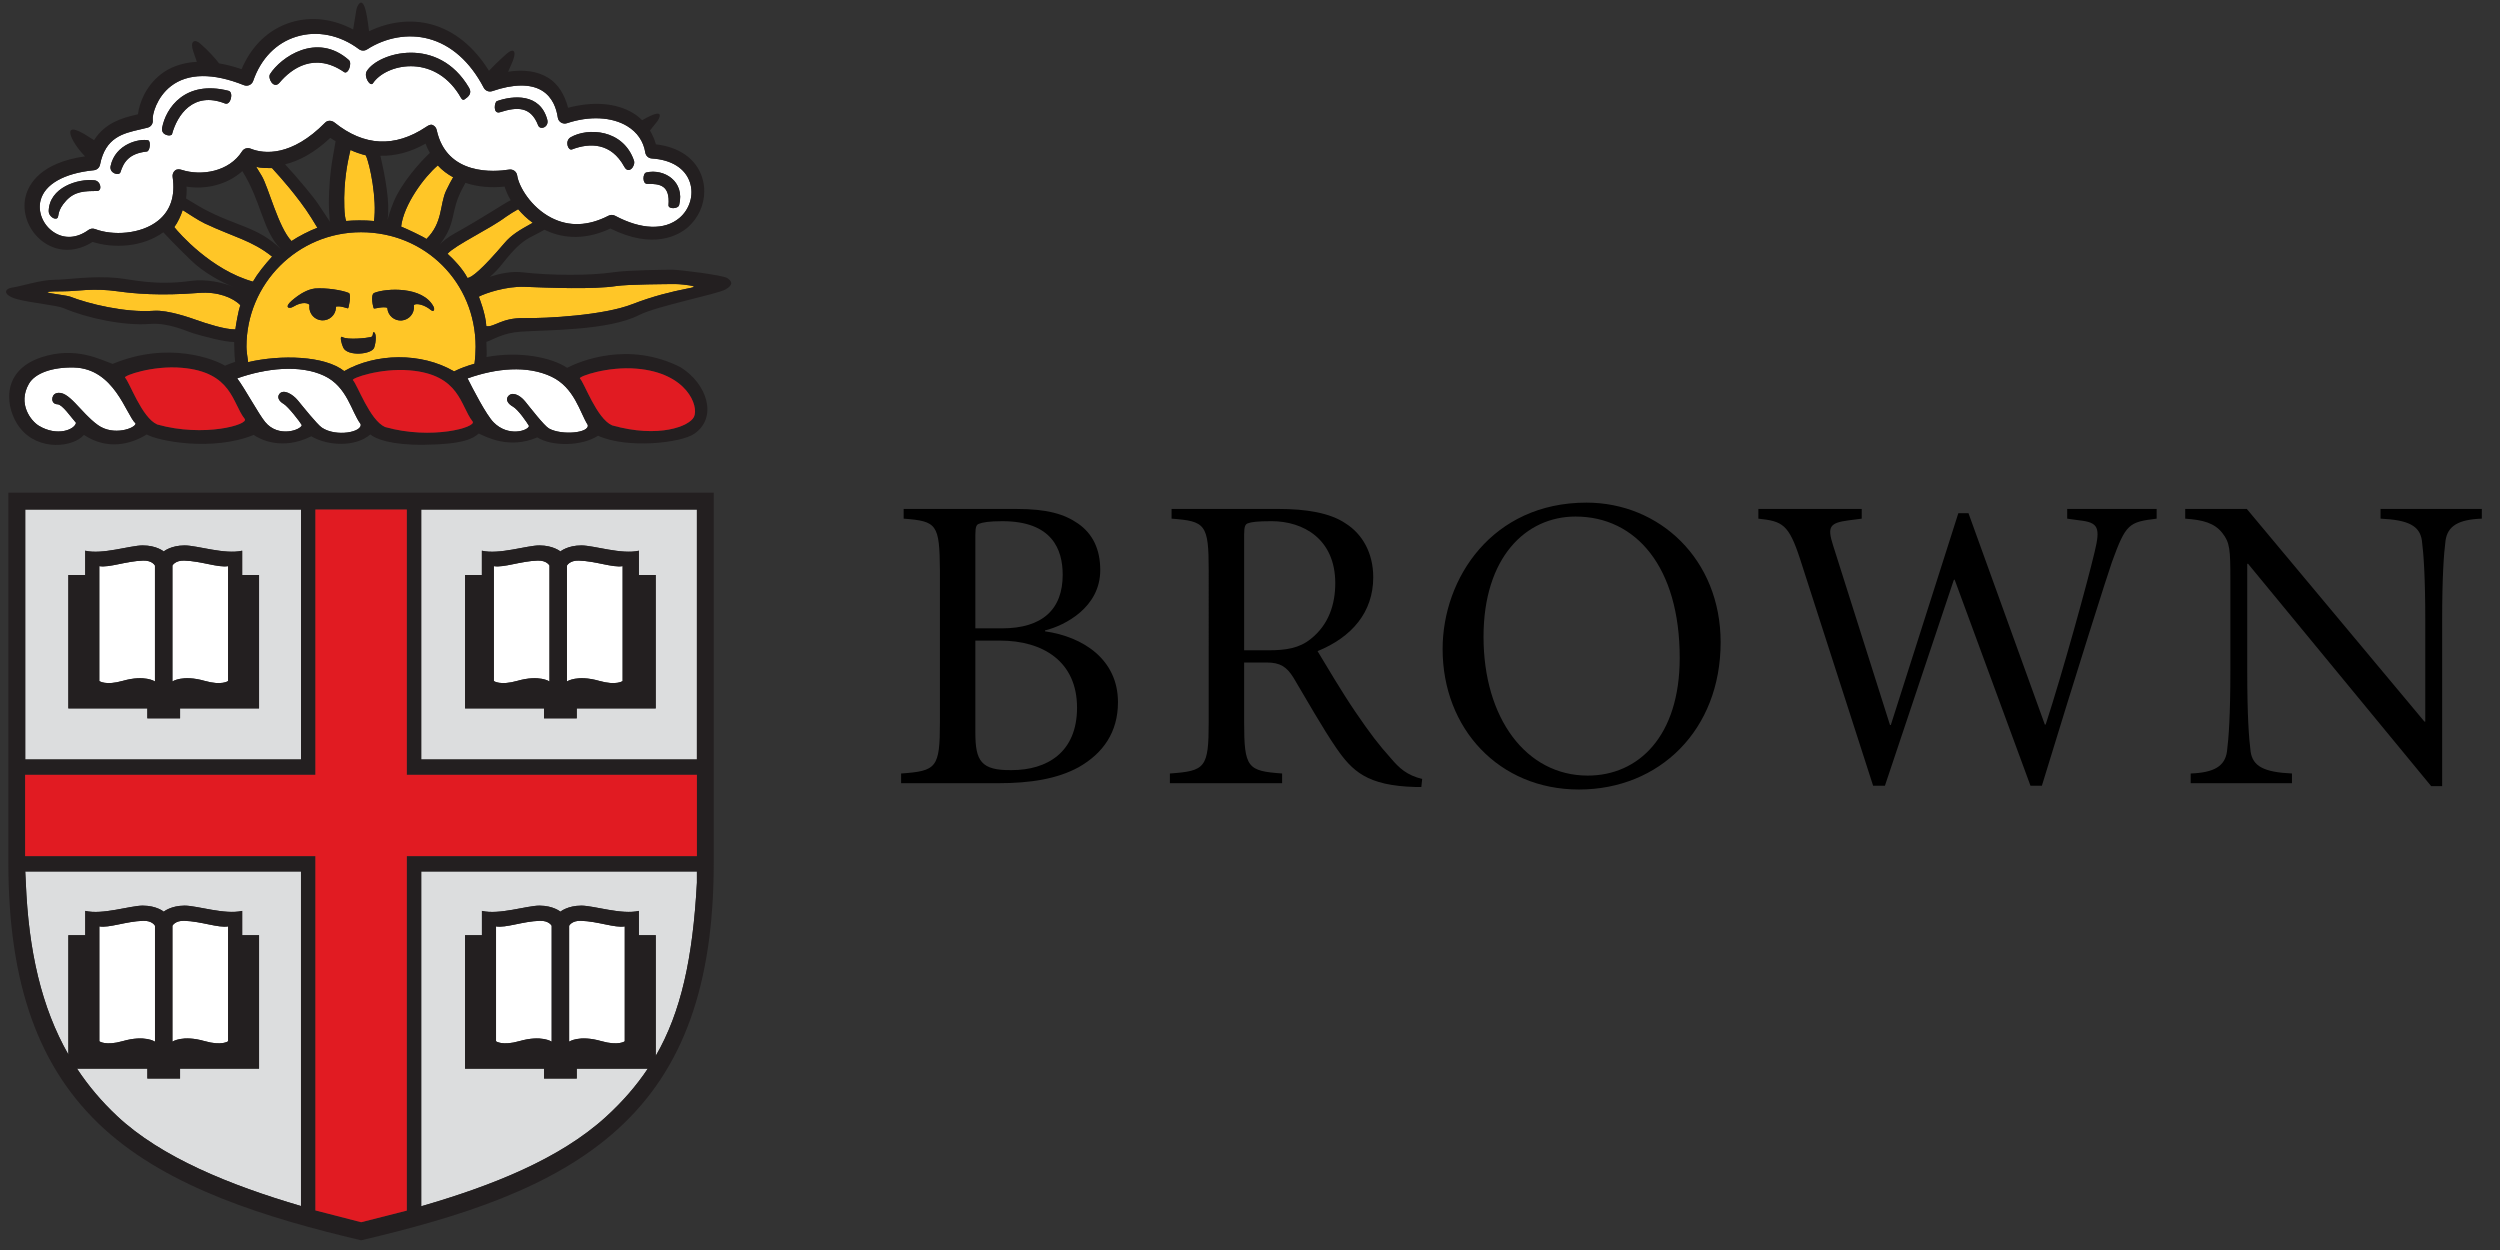 <svg xmlns="http://www.w3.org/2000/svg" xmlns:xlink="http://www.w3.org/1999/xlink" version="1.1" id="Layer_1" x="0px" y="0px" width="112px" height="56px" viewBox="0 0 384 192" enable-background="new 0 0 384 192" xml:space="preserve">
<rect x="0" y="0" width="384" height="192" fill="#333333" stroke="none"/>
<g>
	<g>
		<g>
			<path fill="#FFC627" d="M39.339,25.604c0.209,0.342,0.479,0.783,0.864,1.418c1.005,1.663,2.561,7.928,4.57,10.004     c1.071-0.727,2.927-1.664,3.98-2.042c-0.244-0.406-1.372-2.334-2.625-3.974c-2.413-3.203-4.145-4.914-4.339-5.19     C41.138,25.812,40.029,25.846,39.339,25.604z"></path>
			<path fill="#FFC627" d="M57.444,33.946c0.479-3.279-0.613-8.723-1.257-10.085c-0.816-0.208-1.661-0.496-2.355-0.829     c-0.09,0.417-0.706,2.639-0.91,5.91c-0.11,1.753-0.064,4.42,0.259,5.004C54.219,33.842,55.956,33.807,57.444,33.946z"></path>
			<path fill="#FFC627" d="M73.055,53.264c0-9.864-7.729-17.596-17.6-17.596c-9.719,0-17.6,7.878-17.6,17.596     c0,0.465,0.104,1.408,0.258,2.36c5.063-1.174,11.775-0.986,14.758,1.378c4.827-2.754,11.783-2.927,16.879,0.042     c1.013-0.506,2.066-0.872,3.131-1.176C73.008,54.919,73.055,53.925,73.055,53.264z M51.603,47.262     c-0.055,1.131-1.017,1.999-2.149,1.943c-1.13-0.054-1.996-1.025-1.939-2.148l0.019-0.226c-0.175-0.268-1.095-0.566-2.464,0.264     c-0.687,0.422-1.457,0.132-0.263-0.902c1.267-1.101,2.47-1.739,3.531-1.872l0.033-0.008c1.788-0.124,4.111,0.242,5.197,0.684     c0.45,0.184-0.019,2.397-0.12,2.37c-0.369-0.082-1.174-0.421-1.849-0.268L51.603,47.262z M57.473,53.398     c-0.358,1.044-4.057,1.378-4.736,0.019c-0.268-0.539-0.64-1.929-0.139-1.642c0.822,0.478,3.798,0.14,4.36,0     c0.497-0.127,0.173-0.82,0.479-0.735C57.805,51.142,57.805,52.41,57.473,53.398z M66.175,47.611     c-0.93-0.766-2.147-1.101-2.613-0.766l0.017,0.158c0.097,1.127-0.734,2.118-1.861,2.22c-1.129,0.1-2.124-0.74-2.219-1.863v-0.088     c-0.736-0.232-1.908,0.173-2.069,0.11c-0.095-0.044-0.591-2.129,0.057-2.391c1.766-0.721,7.457-1.072,9.11,2.122     C66.789,47.501,66.669,48.015,66.175,47.611z"></path>
			<path fill="#FFC627" d="M67.245,25.409c-2.068,1.752-5.23,5.998-5.634,9.394c0.971,0.393,3.535,1.616,3.886,1.906     c2.545-2.509,2.028-5.275,3.022-7.413c0.431-0.923,0.847-1.65,1.088-2.065C68.782,26.783,67.893,26.145,67.245,25.409z"></path>
			<path fill="#FFFFFF" d="M21.983,86.106c-2.636,0.078-5.215,1.116-6.729,0.852v17.65c0,0,0.955,0.726,3.6-0.026     c3.422-0.973,4.946,0.096,4.946,0.096V86.871C23.801,86.871,23.402,86.062,21.983,86.106z"></path>
			<path fill="#DCDDDE" d="M46.235,78.265H3.878v38.386h42.357V78.265z M39.789,108.813h-12.13v1.523h-5.027v-1.523H10.499V88.317     h2.588v-3.73c2.63,0.635,6.923-0.814,8.839-0.81c2.138,0.005,3.224,0.926,3.224,0.926s1.1-0.926,3.216-0.926     c1.916,0,6.205,1.432,8.835,0.81v3.73h2.589V108.813z"></path>
			<path fill="#FFFFFF" d="M88.907,86.106c-1.417-0.044-1.823,0.765-1.823,0.765v17.807c0,0,1.523-1.069,4.949-0.096     c2.645,0.752,3.602,0.026,3.602,0.026v-17.65C94.121,87.222,91.541,86.184,88.907,86.106z"></path>
			<path fill="#FFFFFF" d="M28.3,86.106c-1.414-0.044-1.817,0.765-1.817,0.765v17.807c0,0,1.528-1.069,4.95-0.096     c2.644,0.752,3.6,0.026,3.6,0.026v-17.65C33.519,87.222,30.939,86.184,28.3,86.106z"></path>
			<path fill="#FFC627" d="M79.588,32.133c-0.459,0.251-1.53,0.909-1.891,1.179c-2.444,1.841-7.741,4.313-8.961,5.668     c0.973,0.862,2.41,2.41,3.059,3.706c0.596,0.027,2.306-1.365,5.695-5.354c1.088-1.274,2.244-1.948,4.34-3.113     C80.967,33.603,80.221,32.884,79.588,32.133z"></path>
			<path fill="#FFFFFF" d="M87.419,142.197v17.807c0,0,1.522-1.065,4.944-0.087c2.646,0.755,3.597,0.026,3.597,0.026v-17.651     c-1.516,0.263-4.089-0.775-6.724-0.858C87.813,141.387,87.419,142.197,87.419,142.197z"></path>
			<path fill="#FFFFFF" d="M76.189,142.292v17.651c0,0,0.953,0.729,3.595-0.026c3.424-0.979,4.952,0.087,4.952,0.087v-17.807     c0,0-0.403-0.81-1.822-0.763C80.278,141.518,77.7,142.556,76.189,142.292z"></path>
			<path fill="#FFFFFF" d="M82.588,86.106c-2.635,0.078-5.217,1.116-6.732,0.852v17.65c0,0,0.957,0.726,3.604-0.026     c3.415-0.973,4.943,0.096,4.943,0.096V86.871C84.402,86.871,84.008,86.062,82.588,86.106z"></path>
			<path fill="#DCDDDE" d="M107.043,78.265H64.7v38.386h42.343V78.265z M100.719,108.813H88.592v1.523h-5.029v-1.523H71.435V88.317     h2.581v-3.73c2.632,0.635,6.925-0.814,8.84-0.81c2.14,0.005,3.22,0.926,3.22,0.926s1.104-0.926,3.22-0.926     c1.918,0,6.206,1.432,8.84,0.81v3.73h2.584V108.813z"></path>
			<path fill="#FFFFFF" d="M11.328,56.446c-3.242-0.069-5.941,0.846-6.894,2.509c-1.753,3.063,0.308,5.706,1.54,6.445     c2.817,1.694,5.504,0.588,5.703-0.454c-0.77-0.868-2.098-2.83-2.842-2.847c-1.083-0.028-0.996-1.432-0.209-1.688     c1.883-0.623,3.713,2.951,6.418,4.883c2.41,1.725,5.788,0.461,5.788-0.246C19.358,63.713,17.598,56.587,11.328,56.446z"></path>
			<path fill="#FFFFFF" d="M49.789,57.716c-3.712-1.75-8.951-1.166-13.356,0.399c1.22,1.626,3.25,5.426,4.297,6.707     c2.026,2.465,5.49,1.22,5.633,0.475c-0.241-0.454-2.103-2.86-2.803-3.262c-0.654-0.375-1.034-0.971-0.667-1.491     c0.614-0.863,2.059,0,2.844,0.945c0.782,0.952,2.979,3.706,3.702,4.195c2.169,1.469,6.299,0.704,5.951-0.558     C53.97,63.25,53.351,59.391,49.789,57.716z"></path>
			<path fill="#FFC627" d="M41.796,39.415c-3.049-2.458-5.851-2.983-10.32-5.082c-1.012-0.476-2.712-1.621-2.799-1.668     c-0.122-0.086-0.345-0.227-0.619-0.393c-0.262,0.837-0.796,1.973-1.285,2.609c0.692,0.899,5.688,6.6,12.08,8.376     C39.554,42.033,40.681,40.623,41.796,39.415z"></path>
			<path fill="#FFC627" d="M36.915,46.86c-1.145-1.129-3.421-2.104-6.383-1.867c-6.063,0.476-10.054,0.086-12.345-0.237     c-3.922-0.563-6.358-0.013-8.318-0.013c-5.962,0,0.166,0.537,0.865,0.809c2.807,1.107,8.467,2.509,12.918,2.185     c2.175-0.152,5.814,1.172,6.441,1.389c1.601,0.571,4.495,1.503,6.06,1.474C36.238,49.884,36.608,47.755,36.915,46.86z"></path>
			<path fill="#FFFFFF" d="M75.816,64.874c2.241,2.271,5.3,1.297,5.441,0.553c-0.251-0.453-1.664-2.536-2.497-2.988     c-0.679-0.375-1.119-0.995-0.752-1.514c0.609-0.864,1.835-0.252,2.618,0.694c0.783,0.956,2.941,3.769,3.698,4.2     c1.966,1.087,6.297,0.696,5.947-0.567c-1.198-1.897-2.026-5.731-5.596-7.409c-3.707-1.748-8.459-1.293-12.86,0.278     C72.608,59.696,74.669,63.719,75.816,64.874z"></path>
			<path fill="#FFC627" d="M105.857,43.825c-0.302-0.048-1.438-0.199-2.167-0.196c-0.961,0.005-7.278,0.035-9.006,0.3     c-3.534,0.553-10.374,0.268-14.124,0.125c-2.802-0.109-6.028,0.984-7.013,1.512c0,0,1.079,2.698,1.149,4.532     c1.192,0.212,2.339-1.293,5.74-1.237c3.542,0.06,12.262-0.416,16.674-2.133c3.295-1.276,6.063-1.917,8.304-2.371     C106.165,44.201,107.354,44.054,105.857,43.825z"></path>
			<path fill="#FFFFFF" d="M23.806,160.004v-17.807c0,0-0.402-0.81-1.817-0.763c-2.639,0.083-5.219,1.121-6.729,0.858v17.651     c0,0,0.952,0.729,3.596-0.026C22.277,158.938,23.806,160.004,23.806,160.004z"></path>
			<path fill="#FFFFFF" d="M26.886,26.19c0.283-0.24,0.673-0.21,1.027-0.095c2.989,0.965,7.275,0.309,9.273-2.855     c0.28-0.442,0.834-0.598,1.316-0.402c2.065,0.837,6.298,1.224,11.451-4.007c0.388-0.394,1.014-0.344,1.443,0.004     c4.526,3.633,9.245,3.86,14.027,0.678c0.297-0.197,0.675-0.453,1.003-0.319c0.331,0.134,0.575,0.424,0.648,0.772     c1.528,7.067,8.903,6.441,11.125,6.083c0.286-0.046,0.578,0.024,0.812,0.194c0.233,0.171,0.388,0.429,0.428,0.717     c0.241,1.653,2.073,4.858,5.246,6.494c2.712,1.395,5.666,1.288,8.786-0.32c0.312-0.162,0.685-0.16,1,0.006     c4.002,2.139,7.605,2.265,9.881,0.348c1.604-1.352,2.255-3.554,1.617-5.481c-0.711-2.147-2.847-3.482-5.855-3.665     c-0.505-0.032-0.921-0.41-0.998-0.91c-0.27-1.713-1.227-3.115-2.771-4.056c-2.354-1.435-5.816-1.604-9.263-0.452     c-0.303,0.099-0.637,0.063-0.908-0.106c-0.272-0.169-0.454-0.448-0.5-0.767c-0.189-1.324-0.763-3.117-2.422-4.131     c-1.749-1.069-4.391-1.043-7.64,0.076c-0.505,0.172-1.062-0.048-1.308-0.521c-2.09-4.004-5.025-6.604-8.487-7.522     c-3.1-0.822-6.545-0.225-9.452,1.642c-0.379,0.246-0.87,0.229-1.232-0.043c-2.927-2.196-6.426-2.896-9.604-1.923     c-3.097,0.945-5.455,3.362-6.645,6.804c-0.098,0.279-0.303,0.507-0.57,0.628c-0.27,0.123-0.576,0.129-0.852,0.02     c-4.742-1.904-8.614-1.856-11.198,0.141c-2.22,1.715-2.905,4.417-2.805,5.205c0.07,0.545-0.258,1.049-0.793,1.179l-1.134,0.272     c-2.628,0.6-5.348,1.222-6.167,5.404c-0.091,0.465-0.479,0.818-0.952,0.866c-4.569,0.456-7.556,2.148-8.187,4.645     c-0.444,1.759,0.372,3.752,1.988,4.844c1.625,1.101,3.582,0.987,5.374-0.314c0.293-0.214,0.679-0.266,1.019-0.135     c2.684,1.026,7.035,0.823,9.674-1.292c1.914-1.534,2.664-3.797,2.232-6.725C26.46,26.8,26.599,26.43,26.886,26.19z      M99.276,26.491c2.711-0.628,5.967,1.354,5.043,4.997c-0.157,0.623-1.688,0.662-1.635,0.026c0.234-3.05-1.273-3.297-3.281-3.275     C98.644,28.257,98.702,26.616,99.276,26.491z M87.667,21.078c2.637-1.506,8.029-1.238,9.707,3.574     c0.287,0.818-0.798,2.208-1.474,0.969c-2.027-3.725-5.303-3.717-8.037-2.673C87.249,23.189,86.696,21.631,87.667,21.078z      M76.333,15.53c2.446-0.865,6.613-1.25,7.725,2.839c0.319,1.143-1.085,1.688-1.397,0.887c-1.136-2.96-3.272-2.843-5.824-2.029     C75.66,17.612,75.945,15.665,76.333,15.53z M56.339,10.927c1.763-2.869,10.985-5.539,15.717,2.575     c0.502,0.883-0.169,1.397-0.698,1.761c-0.376,0.268-0.599-0.341-0.847-0.74c-4.016-6.353-11.281-4.677-13.232-1.73     C56.882,13.389,55.825,11.771,56.339,10.927z M41.477,11.387c1.62-2.566,7.178-6.516,12.104-2.168     c0.554,0.481-0.105,2.268-0.723,1.854c-4.505-3.098-8.048-0.611-9.926,1.63C42.03,13.767,41.092,12.006,41.477,11.387z      M14.882,29.34c-1.885,0-3.397,0.039-4.723,1.48c-1.417,1.536-1.073,2.379-1.337,2.658c-0.388,0.38-1.359-0.291-1.342-1.052     c0.083-3.614,4.447-5.024,7.036-4.734C15.502,27.808,15.758,29.34,14.882,29.34z M22.549,23.273     c-2.756,0.303-3.563,1.649-4.055,3.193c-0.2,0.58-1.747,0.165-1.503-0.978c0.731-3.396,4.415-4.227,5.753-3.937     C23.194,21.638,23.056,23.226,22.549,23.273z M24.908,19.613c0.566-2.999,3.497-7.365,10.193-5.665     c0.822,0.208,0.338,2.293-0.545,1.943c-4.889-1.917-7.343,1.792-8.135,4.716C26.313,21.006,24.676,20.855,24.908,19.613z"></path>
			<path fill="#DCDDDE" d="M64.7,185.281c10.674-3.089,21.248-7.217,28.406-13.765c2.534-2.315,4.638-4.735,6.399-7.373H88.591     v1.524h-5.025v-1.524H71.43v-20.5h2.593v-3.731c2.626,0.636,6.919-0.809,8.836-0.809c2.138,0.005,3.219,0.932,3.219,0.932     s1.103-0.932,3.216-0.932c1.921,0,6.209,1.436,8.84,0.809v3.731h2.592v18.54c3.897-6.743,5.688-14.996,6.318-26.594v-1.729H64.7     V185.281z"></path>
			<path fill="#FFFFFF" d="M31.434,159.917c2.644,0.755,3.602,0.026,3.602,0.026v-17.651c-1.515,0.263-4.095-0.775-6.734-0.858     c-1.414-0.047-1.817,0.763-1.817,0.763v17.807C26.483,160.004,28.011,158.938,31.434,159.917z"></path>
			<path fill="#DCDDDE" d="M3.962,135.486c0.423,10.608,2.415,19.261,6.538,26.487v-18.331h2.592v-3.731     c2.627,0.636,6.919-0.809,8.836-0.809c2.139,0.005,3.224,0.932,3.224,0.932s1.099-0.932,3.216-0.932     c1.916,0,6.204,1.436,8.834,0.809v3.731h2.588v20.5H27.656v1.524h-5.022v-1.524H11.826c1.729,2.617,3.771,5.043,6.175,7.295     c6.746,6.323,17.331,10.614,28.229,13.807v-51.386H3.878L3.962,135.486z"></path>
		</g>
		<g>
			<g>
				<path fill="#231F20" d="M111.737,42.726c-0.637-0.467-7.386-1.298-8.438-1.298c-1.025,0-6.854,0.052-9.104,0.393      c-3.5,0.521-9.469,0.521-14.004,0c-1.641-0.191-3.456,0.208-4.941,0.689c0.292-0.245,0.605-0.53,0.981-0.917      c1.338-1.376,2.837-3.99,5.495-5.292c0.673-0.333,1.301-0.673,1.911-1.015c2.232,1.116,5.75,1.874,10.123-0.184      c6.526,3.258,10.417,1.054,11.793-0.106c1.685-1.418,2.623-3.513,2.623-5.623c0-0.735-0.112-1.474-0.351-2.185      c-0.938-2.836-3.526-4.604-7.08-5.02c-0.202-0.757-0.525-1.458-0.912-2.123c0.413-0.526,0.805-1.021,1.06-1.321      c0.309-0.39,1.381-2.168-1.489-0.685c-0.148,0.076-0.422,0.228-0.774,0.426c-0.401-0.397-0.844-0.763-1.352-1.072      c-2.676-1.632-6.294-1.831-10.02-0.835c-0.523-1.986-1.505-3.663-3.07-4.619c-1.64-1.005-3.706-1.294-6.141-0.922      c0.151-0.356,0.29-0.672,0.406-0.921c1.083-2.268,0.499-2.835-0.639-1.83c-1.282,1.138-2.093,1.948-2.71,2.603      c-2.303-3.696-5.337-6.193-8.921-7.142c-3.11-0.824-6.469-0.387-9.498,1.078c-0.181-1.523-0.38-2.775-0.6-3.496      c-0.564-1.84-1.237-0.395-1.344,0.173c-0.125,0.767-0.3,1.823-0.5,3.046c-3.027-1.617-6.39-2.064-9.534-1.101      c-3.456,1.057-6.089,3.631-7.606,7.208c-1.256-0.446-2.391-0.717-3.46-0.905c-0.633-0.83-1.571-1.884-2.881-3.031      c-0.883-0.783-1.612-0.376-1.083,1.168c0.207,0.598,0.388,1.127,0.555,1.627c-2.466,0.136-4.265,0.945-5.476,1.88      c-2.394,1.849-3.369,4.498-3.563,6.178c-0.141,0.035-0.329,0.081-0.329,0.081c-2.008,0.461-4.718,1.215-6.417,3.894      c-0.301-0.186-0.52-0.322-0.611-0.381c-5.062-3.361-2.728,0.963-0.77,2.87c-6.732,0.952-8.632,4.186-9.118,6.108      c-0.125,0.487-0.185,0.988-0.185,1.487c0,2.183,1.139,4.373,3.053,5.671c2.251,1.523,4.98,1.43,7.407-0.123      c3.171,1.021,7.647,0.856,10.86-1.48c1.854,1.997,3.351,3.414,4.161,4.221c2.019,2.008,4.979,3.537,6.493,4.111      c-1.498-0.58-3.99-1.203-6.483-0.857c-5.381,0.75-8.953-0.225-11.257-0.454c-3.797-0.376-7.701,0.277-9.645,0.277      c-2.059,0-4.966,0.969-6.384,1.177c-1.531,0.23-1.432,1.242,0.7,1.809c2.11,0.571,6.065,0.922,7.138,1.38      c3.437,1.493,9.185,2.739,13.236,2.414c2.876-0.22,5.771,1.182,6.515,1.402c1.426,0.437,4.96,1.402,6.413,1.376      c0-0.087,0,2.042,0.149,3.048c-0.55,0.182-1.077,0.374-1.549,0.59c-1.609-0.977-8.672-3.841-17.273-0.276      c-1.818-0.629-5.665-2.751-10.935-1.017c-6.508,2.148-5.452,8.107-3.306,10.836c2.903,3.693,8.273,2.945,9.835,1.087      c3.495,2.322,7.063,1.536,9.649-0.07c1.7,1,10.068,2.659,16.43,0.07c0.869,0.647,4.361,2.47,8.844,0.211      c2.587,1.537,6.867,1.655,9.063-0.281c0.797,0.677,3.186,1.647,8.273,1.588c6.11-0.073,7.528-0.984,8.386-1.729      c1.316,0.61,4.747,2.404,8.991,0.593c2.29,1.44,6.872,1.356,9.329-0.255c4.491,2.042,12.729,1.118,14.79-0.303      c3.688-2.557,1.904-7.769-2.155-10.242c-7.982-4.023-15.413-0.902-17.386,0.111c-2.351-1.587-7.27-2.604-12.377-1.657      c0.079-0.608-0.01-1.302-0.01-2.077c0-0.083-0.013-0.16-0.015-0.242c1.012-0.308,2.452-1.397,5.381-1.581      c3.987-0.269,13.393-0.143,18.095-2.553c2.685-1.372,12.021-3.202,13.266-3.929C112.734,43.721,112.395,43.175,111.737,42.726z       M77.49,37.332c-3.39,3.99-5.1,5.381-5.695,5.354c-0.648-1.296-2.086-2.843-3.059-3.706c1.22-1.355,6.517-3.827,8.961-5.668      c0.36-0.271,1.432-0.928,1.891-1.179c0.633,0.75,1.379,1.469,2.242,2.085C79.734,35.384,78.578,36.058,77.49,37.332z       M28.645,28.671c2.848,0.45,6.165-0.216,8.577-2.386c2.963,4.73,3.039,9.013,5.898,11.964c-3.609-3.492-6.757-3.424-11.92-6.209      c-0.891-0.48-2.221-1.345-2.597-1.536c-0.005-0.005-0.016-0.009-0.023-0.013c0.06-0.435,0.097-0.888,0.097-1.374      C28.677,28.979,28.647,28.816,28.645,28.671z M50.643,33.957l0.076,0.162c0,0-1.572-2.358-1.762-2.659      c-0.537-0.822-1.237-1.653-2.021-2.618c-1.23-1.488-2.312-2.698-3.145-3.6c2.058-0.503,4.409-1.679,6.942-4.065      c0.269,0.196,0.542,0.344,0.814,0.517c-0.139,0.812-0.266,1.545-0.363,2.078c-0.584,3.188-0.626,5.638-0.667,6.689      C50.475,31.458,50.572,33.031,50.643,33.957z M46.129,31.011c1.253,1.639,2.381,3.567,2.625,3.974      c-1.054,0.378-2.909,1.315-3.98,2.042c-2.01-2.077-3.565-8.342-4.57-10.004c-0.385-0.635-0.655-1.077-0.864-1.418      c0.69,0.242,1.799,0.208,2.451,0.217C41.984,26.097,43.716,27.808,46.129,31.011z M55.455,35.668      c9.871,0,17.6,7.732,17.6,17.596c0,0.661-0.047,1.655-0.174,2.603c-1.064,0.305-2.118,0.67-3.131,1.176      c-5.096-2.968-12.052-2.795-16.879-0.042c-2.982-2.364-9.695-2.552-14.758-1.378c-0.153-0.952-0.258-1.895-0.258-2.36      C37.855,43.546,45.736,35.668,55.455,35.668z M52.922,28.942c0.204-3.271,0.82-5.493,0.91-5.91      c0.694,0.333,1.539,0.621,2.355,0.829c0.644,1.362,1.735,6.806,1.257,10.085c-1.488-0.139-3.226-0.104-4.264,0      C52.857,33.362,52.812,30.695,52.922,28.942z M68.52,29.296c-0.994,2.138-0.478,4.903-3.022,7.413      c-0.351-0.29-2.915-1.513-3.886-1.906c0.403-3.396,3.565-7.642,5.634-9.394c0.647,0.735,1.537,1.374,2.362,1.822      C69.366,27.646,68.95,28.373,68.52,29.296z M71.213,28.613c0.083-0.142,0.178-0.327,0.277-0.525      c1.895,0.629,3.974,0.796,6.014,0.571c0.206,0.668,0.527,1.38,0.938,2.097c-0.01,0.001-0.028,0.015-0.034,0.017      c-1.009,0.48-4.069,2.575-8.543,5.066c-1.157,0.641-1.87,1.257-2.279,1.68c0.492-0.663,1.094-1.538,1.473-2.506      C69.845,32.997,69.636,31.378,71.213,28.613z M60.39,31.192c-0.485,1.227-0.675,1.874-0.857,2.563      c0.379-2.637-0.337-6.494-1.104-9.826c2.301,0.048,4.63-0.556,6.942-1.867c0.18,0.521,0.418,0.976,0.653,1.43      C64.719,24.682,61.601,28.104,60.39,31.192z M24.283,33.895c-2.639,2.116-6.99,2.318-9.674,1.292      c-0.34-0.131-0.726-0.079-1.019,0.135c-1.792,1.301-3.749,1.415-5.374,0.314c-1.616-1.092-2.433-3.085-1.988-4.844      c0.631-2.496,3.617-4.188,8.187-4.645c0.474-0.047,0.861-0.4,0.952-0.866c0.819-4.182,3.539-4.805,6.167-5.404l1.134-0.272      c0.535-0.13,0.863-0.634,0.793-1.179c-0.101-0.788,0.585-3.49,2.805-5.205c2.584-1.997,6.456-2.045,11.198-0.141      c0.275,0.11,0.582,0.104,0.852-0.02c0.268-0.121,0.473-0.349,0.57-0.628c1.189-3.442,3.548-5.858,6.645-6.804      c3.179-0.974,6.678-0.273,9.604,1.923c0.362,0.271,0.854,0.289,1.232,0.043c2.907-1.866,6.353-2.464,9.452-1.642      c3.462,0.917,6.397,3.518,8.487,7.522c0.246,0.472,0.803,0.693,1.308,0.521c3.249-1.119,5.891-1.145,7.64-0.076      c1.659,1.014,2.232,2.808,2.422,4.131c0.046,0.318,0.228,0.597,0.5,0.767c0.271,0.168,0.605,0.205,0.908,0.106      c3.446-1.152,6.908-0.983,9.263,0.452c1.544,0.94,2.501,2.342,2.771,4.056c0.077,0.5,0.493,0.878,0.998,0.91      c3.009,0.183,5.145,1.518,5.855,3.665c0.638,1.927-0.014,4.129-1.617,5.481c-2.275,1.917-5.879,1.791-9.881-0.348      c-0.315-0.167-0.688-0.168-1-0.006c-3.12,1.607-6.074,1.715-8.786,0.32c-3.173-1.636-5.005-4.841-5.246-6.494      c-0.04-0.288-0.194-0.546-0.428-0.717c-0.233-0.17-0.525-0.24-0.812-0.194c-2.222,0.358-9.597,0.984-11.125-6.083      c-0.073-0.349-0.317-0.638-0.648-0.772c-0.328-0.134-0.706,0.122-1.003,0.319c-4.782,3.182-9.501,2.956-14.027-0.678      c-0.43-0.348-1.056-0.398-1.443-0.004c-5.153,5.231-9.386,4.844-11.451,4.007c-0.482-0.195-1.036-0.04-1.316,0.402      c-1.998,3.165-6.284,3.82-9.273,2.855c-0.354-0.115-0.744-0.145-1.027,0.095c-0.287,0.24-0.426,0.61-0.37,0.98      C26.947,30.097,26.197,32.36,24.283,33.895z M26.772,34.881c0.489-0.636,1.023-1.772,1.285-2.609      c0.274,0.167,0.497,0.307,0.619,0.393c0.087,0.047,1.787,1.192,2.799,1.668c4.47,2.099,7.271,2.624,10.32,5.082      c-1.115,1.208-2.242,2.618-2.943,3.842C32.461,41.481,27.465,35.78,26.772,34.881z M30.094,49.125      c-0.627-0.217-4.267-1.541-6.441-1.389c-4.451,0.324-10.111-1.078-12.918-2.185c-0.699-0.272-6.827-0.809-0.865-0.809      c1.96,0,4.396-0.55,8.318,0.013c2.291,0.324,6.282,0.713,12.345,0.237c2.962-0.237,5.238,0.738,6.383,1.867      c-0.307,0.896-0.677,3.024-0.762,3.739C34.589,50.628,31.694,49.697,30.094,49.125z M15.045,65.294      c-2.705-1.932-4.535-5.505-6.418-4.883c-0.787,0.256-0.874,1.66,0.209,1.688c0.744,0.018,2.072,1.979,2.842,2.847      c-0.199,1.042-2.886,2.148-5.703,0.454c-1.232-0.74-3.293-3.382-1.54-6.445c0.952-1.663,3.651-2.579,6.894-2.509      c6.27,0.141,8.03,7.267,9.505,8.602C20.833,65.756,17.455,67.02,15.045,65.294z M24.144,65.198      c-2.366-1.05-4.24-6.501-4.937-7.198c-0.277-0.276,4.188-1.897,8.728-1.505c7.727,0.657,7.748,5.458,9.653,7.854      C38.28,65.219,31.317,67.216,24.144,65.198z M49.438,65.684c-0.723-0.489-2.92-3.243-3.702-4.195      c-0.785-0.945-2.229-1.809-2.844-0.945c-0.367,0.52,0.013,1.116,0.667,1.491c0.7,0.402,2.562,2.808,2.803,3.262      c-0.143,0.745-3.606,1.99-5.633-0.475c-1.047-1.281-3.077-5.081-4.297-6.707c4.405-1.564,9.645-2.148,13.356-0.399      c3.562,1.675,4.181,5.534,5.601,7.411C55.737,66.388,51.607,67.153,49.438,65.684z M59.146,65.591      c-2.361-1.054-4.241-6.505-4.939-7.202c-0.28-0.277,4.191-1.889,8.731-1.501c7.732,0.655,7.753,5.458,9.652,7.848      C73.287,65.613,66.326,67.614,59.146,65.591z M97.8,56.628c7.729,0.655,9.567,5.744,8.799,7.394      c-0.677,1.45-5.41,3.333-12.585,1.31c-2.366-1.055-4.244-6.506-4.936-7.203C88.797,57.853,93.262,56.241,97.8,56.628z       M84.677,57.843c3.569,1.677,4.397,5.511,5.596,7.409c0.35,1.263-3.981,1.654-5.947,0.567c-0.757-0.431-2.915-3.244-3.698-4.2      c-0.783-0.946-2.009-1.558-2.618-0.694c-0.367,0.519,0.073,1.14,0.752,1.514c0.833,0.452,2.246,2.535,2.497,2.988      c-0.142,0.744-3.2,1.718-5.441-0.553c-1.147-1.155-3.208-5.178-4-6.753C76.218,56.55,80.97,56.095,84.677,57.843z       M105.415,44.357c-2.241,0.454-5.009,1.095-8.304,2.371c-4.412,1.718-13.132,2.193-16.674,2.133      c-3.401-0.056-4.548,1.449-5.74,1.237c-0.07-1.834-1.149-4.532-1.149-4.532c0.984-0.528,4.211-1.621,7.013-1.512      c3.75,0.143,10.59,0.428,14.124-0.125c1.728-0.265,8.045-0.295,9.006-0.3c0.729-0.003,1.865,0.147,2.167,0.196      C107.354,44.054,106.165,44.201,105.415,44.357z"></path>
				<g>
					<path fill="#231F20" d="M14.882,29.34c-1.885,0-3.397,0.039-4.723,1.48c-1.417,1.536-1.073,2.379-1.337,2.658       c-0.388,0.38-1.359-0.291-1.342-1.052c0.083-3.614,4.447-5.024,7.036-4.734C15.502,27.808,15.758,29.34,14.882,29.34"></path>
					<path fill="#231F20" d="M22.549,23.273c-2.756,0.303-3.563,1.649-4.055,3.193c-0.2,0.58-1.747,0.165-1.503-0.978       c0.731-3.396,4.415-4.227,5.753-3.937C23.194,21.638,23.056,23.226,22.549,23.273"></path>
					<path fill="#231F20" d="M34.557,15.892c-4.889-1.917-7.343,1.792-8.135,4.716c-0.108,0.398-1.746,0.248-1.514-0.995       c0.566-2.999,3.497-7.365,10.193-5.665C35.924,14.156,35.439,16.242,34.557,15.892"></path>
					<path fill="#231F20" d="M52.857,11.072c-4.505-3.098-8.048-0.611-9.926,1.63c-0.901,1.064-1.84-0.696-1.455-1.315       c1.62-2.566,7.178-6.516,12.104-2.168C54.134,9.7,53.475,11.487,52.857,11.072"></path>
					<path fill="#231F20" d="M71.357,15.262c-0.376,0.268-0.599-0.341-0.847-0.74c-4.016-6.353-11.281-4.677-13.232-1.73       c-0.396,0.597-1.453-1.021-0.939-1.865c1.763-2.869,10.985-5.539,15.717,2.575C72.558,14.384,71.887,14.898,71.357,15.262"></path>
					<path fill="#231F20" d="M82.66,19.256c-1.136-2.96-3.272-2.843-5.824-2.029c-1.176,0.385-0.891-1.563-0.503-1.697       c2.446-0.865,6.613-1.25,7.725,2.839C84.377,19.512,82.973,20.057,82.66,19.256"></path>
					<path fill="#231F20" d="M95.9,25.621c-2.027-3.725-5.303-3.717-8.037-2.673c-0.614,0.242-1.167-1.316-0.196-1.87       c2.637-1.506,8.029-1.238,9.707,3.574C97.661,25.469,96.576,26.859,95.9,25.621"></path>
					<path fill="#231F20" d="M104.319,31.488c-0.157,0.623-1.688,0.662-1.635,0.026c0.234-3.05-1.273-3.297-3.281-3.275       c-0.76,0.018-0.701-1.623-0.127-1.748C101.987,25.863,105.243,27.845,104.319,31.488"></path>
				</g>
				<g>
					<path fill="#231F20" d="M51.603,47.262c-0.055,1.131-1.017,1.999-2.149,1.943c-1.13-0.054-1.996-1.025-1.939-2.148l0.019-0.226       c-0.175-0.268-1.095-0.566-2.464,0.264c-0.687,0.422-1.457,0.132-0.263-0.902c1.267-1.101,2.47-1.739,3.531-1.872l0.033-0.008       c1.788-0.124,4.111,0.242,5.197,0.684c0.45,0.184-0.019,2.397-0.12,2.37c-0.369-0.082-1.174-0.421-1.849-0.268L51.603,47.262"></path>
					<path fill="#231F20" d="M57.473,53.398c-0.358,1.044-4.057,1.378-4.736,0.019c-0.268-0.539-0.64-1.929-0.139-1.642       c0.822,0.478,3.798,0.14,4.36,0c0.497-0.127,0.173-0.82,0.479-0.735C57.805,51.142,57.805,52.41,57.473,53.398"></path>
					<path fill="#231F20" d="M66.175,47.611c-0.93-0.766-2.147-1.101-2.613-0.766l0.017,0.158c0.097,1.127-0.734,2.118-1.861,2.22       c-1.129,0.1-2.124-0.74-2.219-1.863v-0.088c-0.736-0.232-1.908,0.173-2.069,0.11c-0.095-0.044-0.591-2.129,0.057-2.391       c1.766-0.721,7.457-1.072,9.11,2.122C66.789,47.501,66.669,48.015,66.175,47.611"></path>
				</g>
			</g>
			<g>
				<path fill="#231F20" d="M64.7,78.265h42.343v38.386H64.7V78.265z M3.878,78.265h42.357v38.386H3.878V78.265z M46.23,185.245      c-10.898-3.192-21.483-7.483-28.229-13.807c-2.404-2.252-4.446-4.678-6.175-7.295h10.808v1.524h5.022v-1.524h12.133v-20.5      h-2.588v-3.731c-2.63,0.626-6.918-0.809-8.834-0.809c-2.117,0-3.216,0.932-3.216,0.932s-1.085-0.927-3.224-0.932      c-1.917,0-6.209,1.445-8.836,0.809v3.731H10.5v18.331c-4.123-7.227-6.115-15.879-6.538-26.487l-0.084-1.627H46.23V185.245z       M15.26,159.943v-17.651c1.51,0.263,4.09-0.775,6.729-0.858c1.415-0.047,1.817,0.763,1.817,0.763v17.807      c0,0-1.528-1.065-4.95-0.087C16.212,160.672,15.26,159.943,15.26,159.943z M26.483,160.004v-17.807c0,0,0.403-0.81,1.817-0.763      c2.64,0.083,5.22,1.121,6.734,0.858v17.651c0,0-0.958,0.729-3.602-0.026C28.011,158.938,26.483,160.004,26.483,160.004z       M62.487,185.948l-7.015,1.785l-7.031-1.813v-54.42H3.878v-12.493h44.563V78.265h14.046v40.744h44.556v12.493H62.487V185.948z       M100.725,162.183v-18.54h-2.592v-3.731c-2.631,0.626-6.919-0.809-8.84-0.809c-2.113,0-3.216,0.932-3.216,0.932      s-1.081-0.927-3.219-0.932c-1.917,0-6.21,1.445-8.836,0.809v3.731H71.43v20.5h12.136v1.524h5.025v-1.524h10.915      c-1.762,2.638-3.865,5.058-6.399,7.373c-7.158,6.548-17.732,10.676-28.406,13.765v-51.422h42.343v1.729      C106.412,147.187,104.622,155.439,100.725,162.183z M95.96,142.292v17.651c0,0-0.95,0.729-3.597-0.026      c-3.422-0.979-4.944,0.087-4.944,0.087v-17.807c0,0,0.395-0.81,1.817-0.763C91.871,141.518,94.444,142.556,95.96,142.292z       M84.736,142.197v17.807c0,0-1.528-1.065-4.952-0.087c-2.642,0.755-3.595,0.026-3.595,0.026v-17.651      c1.511,0.263,4.089-0.775,6.725-0.858C84.333,141.387,84.736,142.197,84.736,142.197z M1.283,75.678v56.805      c0,18.775,4.691,31.777,14.722,40.912c9.962,9.068,24.881,13.672,39.468,17.117c14.982-3.539,29.401-7.955,39.462-17.117      c10.034-9.135,14.696-22.137,14.696-40.912V75.678H1.283z"></path>
				<path fill="#231F20" d="M37.2,88.317v-3.73c-2.63,0.623-6.919-0.81-8.835-0.81c-2.116,0-3.216,0.926-3.216,0.926      s-1.086-0.921-3.224-0.926c-1.916-0.005-6.209,1.445-8.839,0.81v3.73h-2.588v20.497h12.133v1.523h5.027v-1.523h12.13V88.317      H37.2z M23.801,104.678c0,0-1.524-1.069-4.946-0.096c-2.645,0.752-3.6,0.026-3.6,0.026v-17.65      c1.514,0.265,4.093-0.773,6.729-0.852c1.419-0.044,1.817,0.765,1.817,0.765V104.678z M35.032,104.608c0,0-0.956,0.726-3.6-0.026      c-3.422-0.973-4.95,0.096-4.95,0.096V86.871c0,0,0.403-0.809,1.817-0.765c2.64,0.078,5.219,1.116,6.732,0.852V104.608z"></path>
				<path fill="#231F20" d="M98.135,88.317v-3.73c-2.634,0.623-6.922-0.81-8.84-0.81c-2.116,0-3.22,0.926-3.22,0.926      s-1.08-0.921-3.22-0.926c-1.915-0.005-6.208,1.445-8.84,0.81v3.73h-2.581v20.497h12.128v1.523h5.029v-1.523h12.127V88.317      H98.135z M84.402,104.678c0,0-1.528-1.069-4.943-0.096c-2.646,0.752-3.604,0.026-3.604,0.026v-17.65      c1.516,0.265,4.098-0.773,6.732-0.852c1.42-0.044,1.814,0.765,1.814,0.765V104.678z M95.635,104.608      c0,0-0.957,0.726-3.602-0.026c-3.426-0.973-4.949,0.096-4.949,0.096V86.871c0,0,0.406-0.809,1.823-0.765      c2.634,0.078,5.214,1.116,6.728,0.852V104.608z"></path>
			</g>
		</g>
		<g>
			<polygon fill="#E11B22" points="48.441,185.921 55.473,187.733 62.487,185.948 62.487,131.501 107.043,131.501 107.043,119.008      62.487,119.008 62.487,78.265 48.441,78.265 48.441,119.008 3.859,119.008 3.859,131.501 48.441,131.501    "></polygon>
			<g>
				<path fill="#E11B22" d="M27.935,56.494c-4.539-0.392-9.005,1.229-8.728,1.505c0.696,0.697,2.57,6.148,4.937,7.198      c7.174,2.018,14.137,0.021,13.444-0.85C35.683,61.952,35.661,57.151,27.935,56.494z"></path>
				<path fill="#E11B22" d="M62.938,56.888c-4.54-0.388-9.012,1.224-8.731,1.501c0.698,0.697,2.578,6.148,4.939,7.202      c7.18,2.023,14.141,0.021,13.444-0.855C70.691,62.347,70.671,57.543,62.938,56.888z"></path>
				<path fill="#E11B22" d="M94.014,65.332c7.175,2.022,11.908,0.14,12.585-1.31c0.769-1.65-1.07-6.739-8.799-7.394      c-4.538-0.388-9.003,1.224-8.722,1.501C89.77,58.826,91.647,64.277,94.014,65.332z"></path>
			</g>
		</g>
	</g>

		<g fill="#000000">
			<path d="M156.166,78.175c4.666,0,7.323,0.778,9.462,2.269c2.203,1.555,3.37,3.889,3.37,7.127     c0,5.703-5.379,8.49-8.489,9.268v0.13c5.896,0.842,11.211,4.341,11.211,10.888c0,4.6-2.269,7.84-6.027,9.979     c-3.306,1.815-7.452,2.463-12.378,2.463h-14.905v-1.491c5.444-0.389,5.962-0.842,5.962-7.906V87.571     c-0.064-7.064-0.454-7.517-5.572-7.906v-1.491H156.166z M149.815,96.515h4.083c6.221,0,9.331-2.917,9.331-8.231     c0-3.888-1.619-8.229-9.268-8.229c-2.138,0-3.045,0.193-3.563,0.389c-0.39,0.129-0.584,0.389-0.584,1.685V96.515z      M149.815,98.395v14.126c0,4.343,0.843,5.834,5.572,5.769c5.444,0,10.046-2.722,10.046-9.592c0-7.064-5.185-10.303-11.858-10.303     H149.815z"></path>
			<path d="M191.099,110.902c0,7.064,0.52,7.517,5.834,7.906v1.491h-17.238v-1.491     c5.442-0.389,5.961-0.842,5.961-7.906V87.571c0-7.064-0.519-7.517-5.703-7.906v-1.491h16.462c4.146,0,7.841,0.583,10.238,2.204     c2.593,1.62,4.277,4.537,4.277,8.295c0,5.379-3.305,9.203-8.553,11.341c1.166,1.944,3.822,6.416,5.767,9.268     c2.333,3.435,3.694,5.184,5.443,7.128c1.36,1.621,2.527,2.658,4.86,3.24l-0.13,1.231h-0.907     c-7.453-0.194-9.721-2.462-12.184-6.026c-2.008-2.917-4.73-7.711-6.545-10.759c-1.038-1.685-2.074-2.333-4.082-2.333h-3.501     V110.902z M191.099,99.884h3.759c2.658,0,4.732-0.324,6.482-1.75c2.786-2.202,3.758-5.378,3.758-8.554     c0-6.805-4.926-9.526-9.786-9.526c-2.203,0-3.109,0.129-3.63,0.324c-0.388,0.129-0.583,0.454-0.583,1.75V99.884z"></path>
			<path d="M264.29,98.654c0,13.479-9.396,22.616-21.773,22.616c-12.248,0-20.932-9.332-20.932-21.579     c0-10.888,7.646-22.488,22.098-22.488C254.894,77.203,264.29,85.887,264.29,98.654z M241.998,79.342     c-7.646,0-14.128,6.286-14.128,18.469c0,12.508,6.546,21.32,16.008,21.32c7.776,0,14.126-6.026,14.126-18.08     C258.004,87.054,251.266,79.342,241.998,79.342z"></path>
			<path d="M285.959,79.666l-2.009,0.259c-2.916,0.389-3.306,0.972-2.396,3.823l8.748,27.608h0.13l10.369-32.534     h1.555l11.729,32.469h0.13c2.657-8.166,6.417-21.84,7.518-26.506c0.908-3.758,0.585-4.537-2.333-4.86l-1.879-0.259v-1.491h13.738     v1.491c-4.277,0.518-4.73,0.778-6.868,6.675c-0.585,1.62-5.315,16.525-10.76,34.347h-1.75l-11.663-31.69l-0.13,0.129     l-10.564,31.561h-1.814l-11.211-34.801c-1.75-5.379-2.723-5.832-6.415-6.221v-1.491h15.876V79.666z"></path>
			<path d="M375.115,120.753h-1.686L345.304,86.6h-0.128v16.526c0,6.805,0.259,10.304,0.518,12.313     c0.324,2.268,2.073,3.176,6.351,3.369v1.491H336.49v-1.491c3.564-0.129,5.25-1.101,5.573-3.369     c0.26-2.009,0.521-5.508,0.521-12.313V89.062c0-4.666-0.066-5.703-1.233-7.192c-1.23-1.556-2.98-2.01-5.702-2.204v-1.491h9.462     l27.283,32.663h0.129V95.348c0-6.804-0.26-10.303-0.519-12.313c-0.323-2.268-2.074-3.175-6.352-3.37v-1.491h15.555v1.491     c-3.563,0.129-5.25,1.102-5.573,3.37c-0.261,2.01-0.519,5.509-0.519,12.313V120.753z"></path>
		</g>

</g>

</svg>
